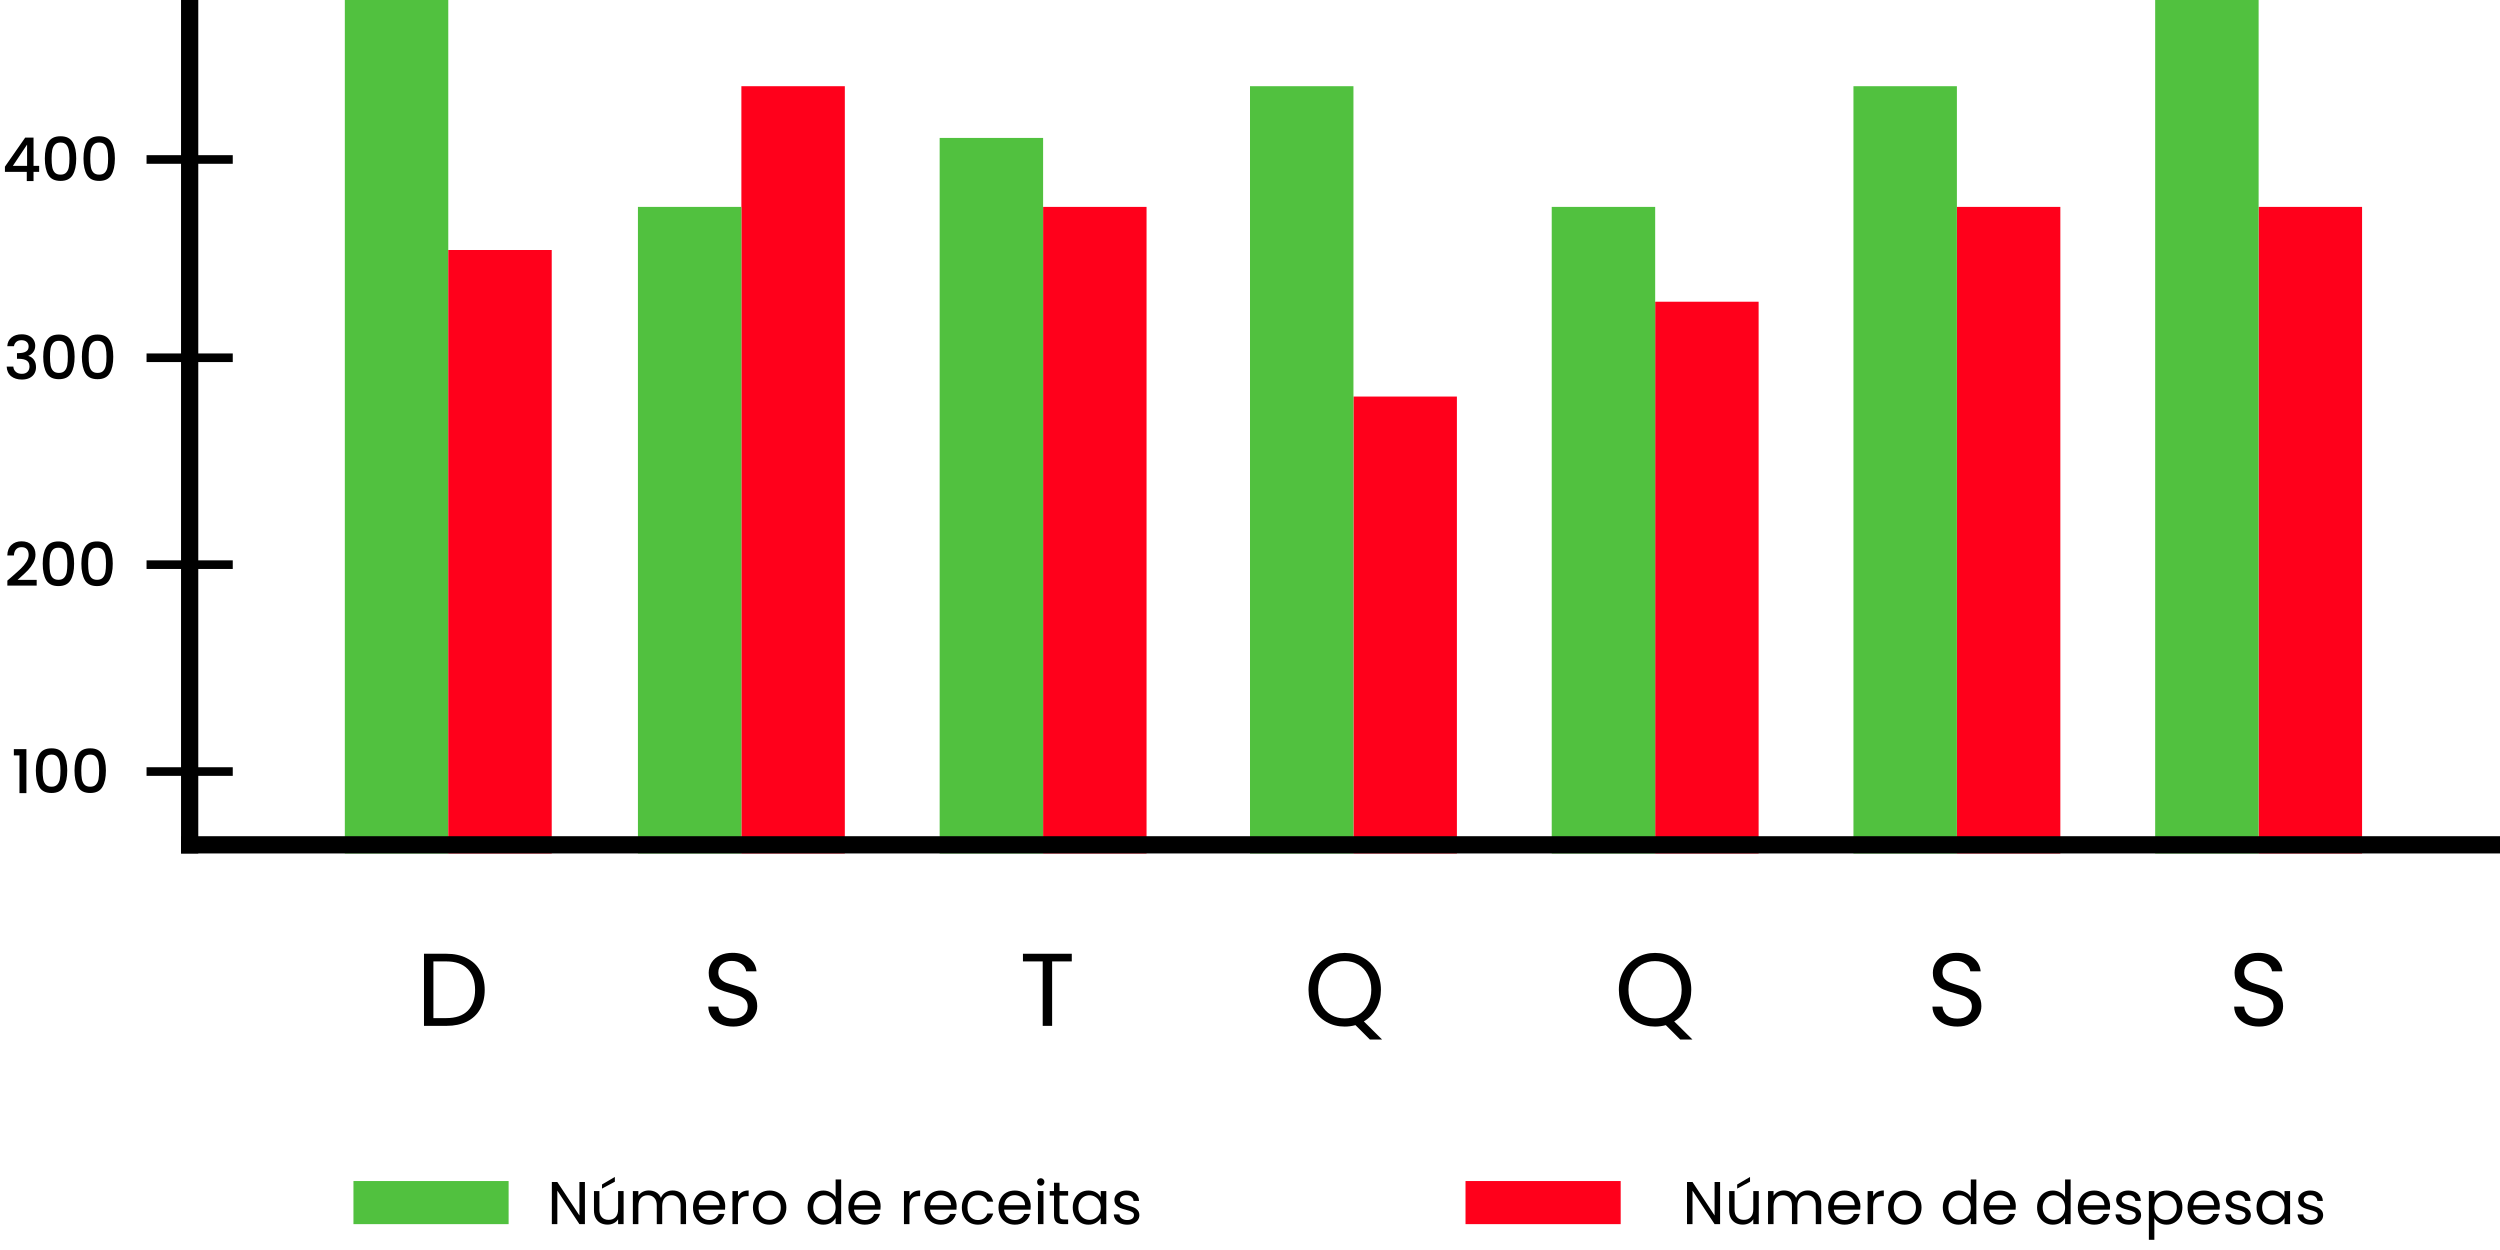 <svg width="290" height="145" viewBox="0 0 290 145" fill="none" xmlns="http://www.w3.org/2000/svg">
<path d="M67.85 142H67.213L64.651 138.115V142H64.014V137.114H64.651L67.213 140.992V137.114H67.85V142ZM72.338 138.164V142H71.701V141.433C71.58 141.629 71.409 141.783 71.19 141.895C70.975 142.002 70.737 142.056 70.476 142.056C70.177 142.056 69.909 141.995 69.671 141.874C69.433 141.748 69.244 141.561 69.104 141.314C68.969 141.067 68.901 140.766 68.901 140.411V138.164H69.531V140.327C69.531 140.705 69.627 140.997 69.818 141.202C70.009 141.403 70.271 141.503 70.602 141.503C70.943 141.503 71.211 141.398 71.407 141.188C71.603 140.978 71.701 140.672 71.701 140.271V138.164H72.338ZM71.323 137.079L69.832 137.877V137.401L71.323 136.526V137.079ZM78.026 138.094C78.325 138.094 78.591 138.157 78.825 138.283C79.058 138.404 79.242 138.589 79.377 138.836C79.513 139.083 79.581 139.384 79.581 139.739V142H78.951V139.83C78.951 139.447 78.855 139.156 78.663 138.955C78.477 138.75 78.222 138.647 77.9 138.647C77.569 138.647 77.305 138.754 77.109 138.969C76.913 139.179 76.816 139.485 76.816 139.886V142H76.186V139.83C76.186 139.447 76.09 139.156 75.898 138.955C75.712 138.75 75.457 138.647 75.135 138.647C74.804 138.647 74.54 138.754 74.344 138.969C74.148 139.179 74.05 139.485 74.05 139.886V142H73.413V138.164H74.05V138.717C74.177 138.516 74.344 138.362 74.555 138.255C74.769 138.148 75.005 138.094 75.261 138.094C75.584 138.094 75.868 138.166 76.115 138.311C76.363 138.456 76.547 138.668 76.668 138.948C76.776 138.677 76.953 138.467 77.201 138.318C77.448 138.169 77.723 138.094 78.026 138.094ZM84.125 139.935C84.125 140.056 84.118 140.185 84.104 140.32H81.038C81.062 140.698 81.19 140.994 81.423 141.209C81.661 141.419 81.948 141.524 82.284 141.524C82.56 141.524 82.788 141.461 82.97 141.335C83.157 141.204 83.288 141.032 83.362 140.817H84.048C83.946 141.186 83.74 141.487 83.432 141.72C83.124 141.949 82.742 142.063 82.284 142.063C81.92 142.063 81.594 141.981 81.304 141.818C81.02 141.655 80.796 141.424 80.632 141.125C80.469 140.822 80.387 140.472 80.387 140.075C80.387 139.678 80.467 139.331 80.625 139.032C80.784 138.733 81.006 138.505 81.29 138.346C81.58 138.183 81.911 138.101 82.284 138.101C82.648 138.101 82.97 138.18 83.25 138.339C83.53 138.498 83.745 138.717 83.894 138.997C84.048 139.272 84.125 139.585 84.125 139.935ZM83.467 139.802C83.467 139.559 83.414 139.352 83.306 139.179C83.199 139.002 83.052 138.869 82.865 138.78C82.683 138.687 82.48 138.64 82.256 138.64C81.934 138.64 81.659 138.743 81.43 138.948C81.206 139.153 81.078 139.438 81.045 139.802H83.467ZM85.603 138.787C85.715 138.568 85.874 138.397 86.079 138.276C86.289 138.155 86.544 138.094 86.842 138.094V138.752H86.674C85.96 138.752 85.603 139.139 85.603 139.914V142H84.966V138.164H85.603V138.787ZM89.251 142.063C88.891 142.063 88.565 141.981 88.271 141.818C87.981 141.655 87.753 141.424 87.585 141.125C87.421 140.822 87.34 140.472 87.34 140.075C87.34 139.683 87.424 139.338 87.592 139.039C87.764 138.736 87.998 138.505 88.292 138.346C88.586 138.183 88.915 138.101 89.279 138.101C89.643 138.101 89.972 138.183 90.266 138.346C90.56 138.505 90.791 138.733 90.959 139.032C91.131 139.331 91.218 139.678 91.218 140.075C91.218 140.472 91.129 140.822 90.952 141.125C90.779 141.424 90.543 141.655 90.245 141.818C89.946 141.981 89.615 142.063 89.251 142.063ZM89.251 141.503C89.479 141.503 89.694 141.449 89.895 141.342C90.095 141.235 90.256 141.074 90.378 140.859C90.504 140.644 90.567 140.383 90.567 140.075C90.567 139.767 90.506 139.506 90.385 139.291C90.263 139.076 90.105 138.918 89.909 138.815C89.713 138.708 89.5 138.654 89.272 138.654C89.038 138.654 88.824 138.708 88.628 138.815C88.436 138.918 88.282 139.076 88.166 139.291C88.049 139.506 87.991 139.767 87.991 140.075C87.991 140.388 88.047 140.651 88.159 140.866C88.275 141.081 88.429 141.242 88.621 141.349C88.812 141.452 89.022 141.503 89.251 141.503ZM93.683 140.068C93.683 139.676 93.763 139.333 93.921 139.039C94.08 138.74 94.297 138.509 94.572 138.346C94.852 138.183 95.165 138.101 95.51 138.101C95.809 138.101 96.087 138.171 96.343 138.311C96.6 138.446 96.796 138.626 96.931 138.85V136.82H97.575V142H96.931V141.279C96.805 141.508 96.619 141.697 96.371 141.846C96.124 141.991 95.835 142.063 95.503 142.063C95.163 142.063 94.852 141.979 94.572 141.811C94.297 141.643 94.08 141.407 93.921 141.104C93.763 140.801 93.683 140.455 93.683 140.068ZM96.931 140.075C96.931 139.786 96.873 139.534 96.756 139.319C96.64 139.104 96.481 138.941 96.28 138.829C96.084 138.712 95.867 138.654 95.629 138.654C95.391 138.654 95.174 138.71 94.978 138.822C94.782 138.934 94.626 139.097 94.509 139.312C94.393 139.527 94.334 139.779 94.334 140.068C94.334 140.362 94.393 140.619 94.509 140.838C94.626 141.053 94.782 141.218 94.978 141.335C95.174 141.447 95.391 141.503 95.629 141.503C95.867 141.503 96.084 141.447 96.28 141.335C96.481 141.218 96.64 141.053 96.756 140.838C96.873 140.619 96.931 140.364 96.931 140.075ZM102.152 139.935C102.152 140.056 102.145 140.185 102.131 140.32H99.065C99.088 140.698 99.216 140.994 99.45 141.209C99.688 141.419 99.975 141.524 100.311 141.524C100.586 141.524 100.815 141.461 100.997 141.335C101.183 141.204 101.314 141.032 101.389 140.817H102.075C101.972 141.186 101.767 141.487 101.459 141.72C101.151 141.949 100.768 142.063 100.311 142.063C99.947 142.063 99.62 141.981 99.331 141.818C99.046 141.655 98.822 141.424 98.659 141.125C98.496 140.822 98.414 140.472 98.414 140.075C98.414 139.678 98.493 139.331 98.652 139.032C98.811 138.733 99.032 138.505 99.317 138.346C99.606 138.183 99.938 138.101 100.311 138.101C100.675 138.101 100.997 138.18 101.277 138.339C101.557 138.498 101.771 138.717 101.921 138.997C102.075 139.272 102.152 139.585 102.152 139.935ZM101.494 139.802C101.494 139.559 101.44 139.352 101.333 139.179C101.225 139.002 101.078 138.869 100.892 138.78C100.71 138.687 100.507 138.64 100.283 138.64C99.961 138.64 99.686 138.743 99.457 138.948C99.233 139.153 99.105 139.438 99.072 139.802H101.494ZM105.496 138.787C105.608 138.568 105.766 138.397 105.972 138.276C106.182 138.155 106.436 138.094 106.735 138.094V138.752H106.567C105.853 138.752 105.496 139.139 105.496 139.914V142H104.859V138.164H105.496V138.787ZM110.97 139.935C110.97 140.056 110.963 140.185 110.949 140.32H107.883C107.906 140.698 108.035 140.994 108.268 141.209C108.506 141.419 108.793 141.524 109.129 141.524C109.404 141.524 109.633 141.461 109.815 141.335C110.002 141.204 110.132 141.032 110.207 140.817H110.893C110.79 141.186 110.585 141.487 110.277 141.72C109.969 141.949 109.586 142.063 109.129 142.063C108.765 142.063 108.438 141.981 108.149 141.818C107.864 141.655 107.64 141.424 107.477 141.125C107.314 140.822 107.232 140.472 107.232 140.075C107.232 139.678 107.311 139.331 107.47 139.032C107.629 138.733 107.85 138.505 108.135 138.346C108.424 138.183 108.756 138.101 109.129 138.101C109.493 138.101 109.815 138.18 110.095 138.339C110.375 138.498 110.59 138.717 110.739 138.997C110.893 139.272 110.97 139.585 110.97 139.935ZM110.312 139.802C110.312 139.559 110.258 139.352 110.151 139.179C110.044 139.002 109.897 138.869 109.71 138.78C109.528 138.687 109.325 138.64 109.101 138.64C108.779 138.64 108.504 138.743 108.275 138.948C108.051 139.153 107.923 139.438 107.89 139.802H110.312ZM111.573 140.075C111.573 139.678 111.652 139.333 111.811 139.039C111.97 138.74 112.189 138.509 112.469 138.346C112.754 138.183 113.078 138.101 113.442 138.101C113.913 138.101 114.301 138.215 114.604 138.444C114.912 138.673 115.115 138.99 115.213 139.396H114.527C114.462 139.163 114.333 138.978 114.142 138.843C113.955 138.708 113.722 138.64 113.442 138.64C113.078 138.64 112.784 138.766 112.56 139.018C112.336 139.265 112.224 139.618 112.224 140.075C112.224 140.537 112.336 140.894 112.56 141.146C112.784 141.398 113.078 141.524 113.442 141.524C113.722 141.524 113.955 141.459 114.142 141.328C114.329 141.197 114.457 141.011 114.527 140.768H115.213C115.11 141.16 114.905 141.475 114.597 141.713C114.289 141.946 113.904 142.063 113.442 142.063C113.078 142.063 112.754 141.981 112.469 141.818C112.189 141.655 111.97 141.424 111.811 141.125C111.652 140.826 111.573 140.476 111.573 140.075ZM119.563 139.935C119.563 140.056 119.556 140.185 119.542 140.32H116.476C116.499 140.698 116.628 140.994 116.861 141.209C117.099 141.419 117.386 141.524 117.722 141.524C117.997 141.524 118.226 141.461 118.408 141.335C118.595 141.204 118.725 141.032 118.8 140.817H119.486C119.383 141.186 119.178 141.487 118.87 141.72C118.562 141.949 118.179 142.063 117.722 142.063C117.358 142.063 117.031 141.981 116.742 141.818C116.457 141.655 116.233 141.424 116.07 141.125C115.907 140.822 115.825 140.472 115.825 140.075C115.825 139.678 115.904 139.331 116.063 139.032C116.222 138.733 116.443 138.505 116.728 138.346C117.017 138.183 117.349 138.101 117.722 138.101C118.086 138.101 118.408 138.18 118.688 138.339C118.968 138.498 119.183 138.717 119.332 138.997C119.486 139.272 119.563 139.585 119.563 139.935ZM118.905 139.802C118.905 139.559 118.851 139.352 118.744 139.179C118.637 139.002 118.49 138.869 118.303 138.78C118.121 138.687 117.918 138.64 117.694 138.64C117.372 138.64 117.097 138.743 116.868 138.948C116.644 139.153 116.516 139.438 116.483 139.802H118.905ZM120.733 137.541C120.611 137.541 120.509 137.499 120.425 137.415C120.341 137.331 120.299 137.228 120.299 137.107C120.299 136.986 120.341 136.883 120.425 136.799C120.509 136.715 120.611 136.673 120.733 136.673C120.849 136.673 120.947 136.715 121.027 136.799C121.111 136.883 121.153 136.986 121.153 137.107C121.153 137.228 121.111 137.331 121.027 137.415C120.947 137.499 120.849 137.541 120.733 137.541ZM121.041 138.164V142H120.404V138.164H121.041ZM122.903 138.689V140.95C122.903 141.137 122.943 141.27 123.022 141.349C123.102 141.424 123.239 141.461 123.435 141.461H123.904V142H123.33C122.976 142 122.71 141.918 122.532 141.755C122.355 141.592 122.266 141.323 122.266 140.95V138.689H121.769V138.164H122.266V137.198H122.903V138.164H123.904V138.689H122.903ZM124.438 140.068C124.438 139.676 124.518 139.333 124.676 139.039C124.835 138.74 125.052 138.509 125.327 138.346C125.607 138.183 125.918 138.101 126.258 138.101C126.594 138.101 126.886 138.173 127.133 138.318C127.381 138.463 127.565 138.645 127.686 138.864V138.164H128.33V142H127.686V141.286C127.56 141.51 127.371 141.697 127.119 141.846C126.872 141.991 126.583 142.063 126.251 142.063C125.911 142.063 125.603 141.979 125.327 141.811C125.052 141.643 124.835 141.407 124.676 141.104C124.518 140.801 124.438 140.455 124.438 140.068ZM127.686 140.075C127.686 139.786 127.628 139.534 127.511 139.319C127.395 139.104 127.236 138.941 127.035 138.829C126.839 138.712 126.622 138.654 126.384 138.654C126.146 138.654 125.929 138.71 125.733 138.822C125.537 138.934 125.381 139.097 125.264 139.312C125.148 139.527 125.089 139.779 125.089 140.068C125.089 140.362 125.148 140.619 125.264 140.838C125.381 141.053 125.537 141.218 125.733 141.335C125.929 141.447 126.146 141.503 126.384 141.503C126.622 141.503 126.839 141.447 127.035 141.335C127.236 141.218 127.395 141.053 127.511 140.838C127.628 140.619 127.686 140.364 127.686 140.075ZM130.765 142.063C130.471 142.063 130.207 142.014 129.974 141.916C129.74 141.813 129.556 141.673 129.421 141.496C129.285 141.314 129.211 141.106 129.197 140.873H129.855C129.873 141.064 129.962 141.221 130.121 141.342C130.284 141.463 130.496 141.524 130.758 141.524C131 141.524 131.192 141.47 131.332 141.363C131.472 141.256 131.542 141.12 131.542 140.957C131.542 140.789 131.467 140.665 131.318 140.586C131.168 140.502 130.937 140.42 130.625 140.341C130.34 140.266 130.107 140.192 129.925 140.117C129.747 140.038 129.593 139.923 129.463 139.774C129.337 139.62 129.274 139.419 129.274 139.172C129.274 138.976 129.332 138.796 129.449 138.633C129.565 138.47 129.731 138.341 129.946 138.248C130.16 138.15 130.405 138.101 130.681 138.101C131.105 138.101 131.448 138.208 131.71 138.423C131.971 138.638 132.111 138.932 132.13 139.305H131.493C131.479 139.104 131.397 138.943 131.248 138.822C131.103 138.701 130.907 138.64 130.66 138.64C130.431 138.64 130.249 138.689 130.114 138.787C129.978 138.885 129.911 139.013 129.911 139.172C129.911 139.298 129.95 139.403 130.03 139.487C130.114 139.566 130.216 139.632 130.338 139.683C130.464 139.73 130.636 139.783 130.856 139.844C131.131 139.919 131.355 139.993 131.528 140.068C131.7 140.138 131.847 140.245 131.969 140.39C132.095 140.535 132.16 140.724 132.165 140.957C132.165 141.167 132.106 141.356 131.99 141.524C131.873 141.692 131.707 141.825 131.493 141.923C131.283 142.016 131.04 142.063 130.765 142.063Z" fill="black"/>
<path d="M199.53 142H198.893L196.331 138.115V142H195.694V137.114H196.331L198.893 140.992V137.114H199.53V142ZM204.018 138.164V142H203.381V141.433C203.26 141.629 203.089 141.783 202.87 141.895C202.655 142.002 202.417 142.056 202.156 142.056C201.857 142.056 201.589 141.995 201.351 141.874C201.113 141.748 200.924 141.561 200.784 141.314C200.649 141.067 200.581 140.766 200.581 140.411V138.164H201.211V140.327C201.211 140.705 201.307 140.997 201.498 141.202C201.689 141.403 201.951 141.503 202.282 141.503C202.623 141.503 202.891 141.398 203.087 141.188C203.283 140.978 203.381 140.672 203.381 140.271V138.164H204.018ZM203.003 137.079L201.512 137.877V137.401L203.003 136.526V137.079ZM209.707 138.094C210.005 138.094 210.271 138.157 210.505 138.283C210.738 138.404 210.922 138.589 211.058 138.836C211.193 139.083 211.261 139.384 211.261 139.739V142H210.631V139.83C210.631 139.447 210.535 139.156 210.344 138.955C210.157 138.75 209.903 138.647 209.581 138.647C209.249 138.647 208.986 138.754 208.79 138.969C208.594 139.179 208.496 139.485 208.496 139.886V142H207.866V139.83C207.866 139.447 207.77 139.156 207.579 138.955C207.392 138.75 207.138 138.647 206.816 138.647C206.484 138.647 206.221 138.754 206.025 138.969C205.829 139.179 205.731 139.485 205.731 139.886V142H205.094V138.164H205.731V138.717C205.857 138.516 206.025 138.362 206.235 138.255C206.449 138.148 206.685 138.094 206.942 138.094C207.264 138.094 207.548 138.166 207.796 138.311C208.043 138.456 208.227 138.668 208.349 138.948C208.456 138.677 208.633 138.467 208.881 138.318C209.128 138.169 209.403 138.094 209.707 138.094ZM215.806 139.935C215.806 140.056 215.799 140.185 215.785 140.32H212.719C212.742 140.698 212.87 140.994 213.104 141.209C213.342 141.419 213.629 141.524 213.965 141.524C214.24 141.524 214.469 141.461 214.651 141.335C214.837 141.204 214.968 141.032 215.043 140.817H215.729C215.626 141.186 215.421 141.487 215.113 141.72C214.805 141.949 214.422 142.063 213.965 142.063C213.601 142.063 213.274 141.981 212.985 141.818C212.7 141.655 212.476 141.424 212.313 141.125C212.149 140.822 212.068 140.472 212.068 140.075C212.068 139.678 212.147 139.331 212.306 139.032C212.464 138.733 212.686 138.505 212.971 138.346C213.26 138.183 213.591 138.101 213.965 138.101C214.329 138.101 214.651 138.18 214.931 138.339C215.211 138.498 215.425 138.717 215.575 138.997C215.729 139.272 215.806 139.585 215.806 139.935ZM215.148 139.802C215.148 139.559 215.094 139.352 214.987 139.179C214.879 139.002 214.732 138.869 214.546 138.78C214.364 138.687 214.161 138.64 213.937 138.64C213.615 138.64 213.339 138.743 213.111 138.948C212.887 139.153 212.758 139.438 212.726 139.802H215.148ZM217.283 138.787C217.395 138.568 217.554 138.397 217.759 138.276C217.969 138.155 218.224 138.094 218.522 138.094V138.752H218.354C217.64 138.752 217.283 139.139 217.283 139.914V142H216.646V138.164H217.283V138.787ZM220.931 142.063C220.571 142.063 220.245 141.981 219.951 141.818C219.661 141.655 219.433 141.424 219.265 141.125C219.101 140.822 219.02 140.472 219.02 140.075C219.02 139.683 219.104 139.338 219.272 139.039C219.444 138.736 219.678 138.505 219.972 138.346C220.266 138.183 220.595 138.101 220.959 138.101C221.323 138.101 221.652 138.183 221.946 138.346C222.24 138.505 222.471 138.733 222.639 139.032C222.811 139.331 222.898 139.678 222.898 140.075C222.898 140.472 222.809 140.822 222.632 141.125C222.459 141.424 222.223 141.655 221.925 141.818C221.626 141.981 221.295 142.063 220.931 142.063ZM220.931 141.503C221.159 141.503 221.374 141.449 221.575 141.342C221.775 141.235 221.936 141.074 222.058 140.859C222.184 140.644 222.247 140.383 222.247 140.075C222.247 139.767 222.186 139.506 222.065 139.291C221.943 139.076 221.785 138.918 221.589 138.815C221.393 138.708 221.18 138.654 220.952 138.654C220.718 138.654 220.504 138.708 220.308 138.815C220.116 138.918 219.962 139.076 219.846 139.291C219.729 139.506 219.671 139.767 219.671 140.075C219.671 140.388 219.727 140.651 219.839 140.866C219.955 141.081 220.109 141.242 220.301 141.349C220.492 141.452 220.702 141.503 220.931 141.503ZM225.364 140.068C225.364 139.676 225.443 139.333 225.602 139.039C225.76 138.74 225.977 138.509 226.253 138.346C226.533 138.183 226.845 138.101 227.191 138.101C227.489 138.101 227.767 138.171 228.024 138.311C228.28 138.446 228.476 138.626 228.612 138.85V136.82H229.256V142H228.612V141.279C228.486 141.508 228.299 141.697 228.052 141.846C227.804 141.991 227.515 142.063 227.184 142.063C226.843 142.063 226.533 141.979 226.253 141.811C225.977 141.643 225.76 141.407 225.602 141.104C225.443 140.801 225.364 140.455 225.364 140.068ZM228.612 140.075C228.612 139.786 228.553 139.534 228.437 139.319C228.32 139.104 228.161 138.941 227.961 138.829C227.765 138.712 227.548 138.654 227.31 138.654C227.072 138.654 226.855 138.71 226.659 138.822C226.463 138.934 226.306 139.097 226.19 139.312C226.073 139.527 226.015 139.779 226.015 140.068C226.015 140.362 226.073 140.619 226.19 140.838C226.306 141.053 226.463 141.218 226.659 141.335C226.855 141.447 227.072 141.503 227.31 141.503C227.548 141.503 227.765 141.447 227.961 141.335C228.161 141.218 228.32 141.053 228.437 140.838C228.553 140.619 228.612 140.364 228.612 140.075ZM233.832 139.935C233.832 140.056 233.825 140.185 233.811 140.32H230.745C230.768 140.698 230.897 140.994 231.13 141.209C231.368 141.419 231.655 141.524 231.991 141.524C232.266 141.524 232.495 141.461 232.677 141.335C232.864 141.204 232.994 141.032 233.069 140.817H233.755C233.652 141.186 233.447 141.487 233.139 141.72C232.831 141.949 232.448 142.063 231.991 142.063C231.627 142.063 231.3 141.981 231.011 141.818C230.726 141.655 230.502 141.424 230.339 141.125C230.176 140.822 230.094 140.472 230.094 140.075C230.094 139.678 230.173 139.331 230.332 139.032C230.491 138.733 230.712 138.505 230.997 138.346C231.286 138.183 231.618 138.101 231.991 138.101C232.355 138.101 232.677 138.18 232.957 138.339C233.237 138.498 233.452 138.717 233.601 138.997C233.755 139.272 233.832 139.585 233.832 139.935ZM233.174 139.802C233.174 139.559 233.12 139.352 233.013 139.179C232.906 139.002 232.759 138.869 232.572 138.78C232.39 138.687 232.187 138.64 231.963 138.64C231.641 138.64 231.366 138.743 231.137 138.948C230.913 139.153 230.785 139.438 230.752 139.802H233.174ZM236.301 140.068C236.301 139.676 236.38 139.333 236.539 139.039C236.698 138.74 236.915 138.509 237.19 138.346C237.47 138.183 237.783 138.101 238.128 138.101C238.427 138.101 238.704 138.171 238.961 138.311C239.218 138.446 239.414 138.626 239.549 138.85V136.82H240.193V142H239.549V141.279C239.423 141.508 239.236 141.697 238.989 141.846C238.742 141.991 238.452 142.063 238.121 142.063C237.78 142.063 237.47 141.979 237.19 141.811C236.915 141.643 236.698 141.407 236.539 141.104C236.38 140.801 236.301 140.455 236.301 140.068ZM239.549 140.075C239.549 139.786 239.491 139.534 239.374 139.319C239.257 139.104 239.099 138.941 238.898 138.829C238.702 138.712 238.485 138.654 238.247 138.654C238.009 138.654 237.792 138.71 237.596 138.822C237.4 138.934 237.244 139.097 237.127 139.312C237.01 139.527 236.952 139.779 236.952 140.068C236.952 140.362 237.01 140.619 237.127 140.838C237.244 141.053 237.4 141.218 237.596 141.335C237.792 141.447 238.009 141.503 238.247 141.503C238.485 141.503 238.702 141.447 238.898 141.335C239.099 141.218 239.257 141.053 239.374 140.838C239.491 140.619 239.549 140.364 239.549 140.075ZM244.769 139.935C244.769 140.056 244.762 140.185 244.748 140.32H241.682C241.706 140.698 241.834 140.994 242.067 141.209C242.305 141.419 242.592 141.524 242.928 141.524C243.204 141.524 243.432 141.461 243.614 141.335C243.801 141.204 243.932 141.032 244.006 140.817H244.692C244.59 141.186 244.384 141.487 244.076 141.72C243.768 141.949 243.386 142.063 242.928 142.063C242.564 142.063 242.238 141.981 241.948 141.818C241.664 141.655 241.44 141.424 241.276 141.125C241.113 140.822 241.031 140.472 241.031 140.075C241.031 139.678 241.111 139.331 241.269 139.032C241.428 138.733 241.65 138.505 241.934 138.346C242.224 138.183 242.555 138.101 242.928 138.101C243.292 138.101 243.614 138.18 243.894 138.339C244.174 138.498 244.389 138.717 244.538 138.997C244.692 139.272 244.769 139.585 244.769 139.935ZM244.111 139.802C244.111 139.559 244.058 139.352 243.95 139.179C243.843 139.002 243.696 138.869 243.509 138.78C243.327 138.687 243.124 138.64 242.9 138.64C242.578 138.64 242.303 138.743 242.074 138.948C241.85 139.153 241.722 139.438 241.689 139.802H244.111ZM246.968 142.063C246.674 142.063 246.411 142.014 246.177 141.916C245.944 141.813 245.76 141.673 245.624 141.496C245.489 141.314 245.414 141.106 245.4 140.873H246.058C246.077 141.064 246.166 141.221 246.324 141.342C246.488 141.463 246.7 141.524 246.961 141.524C247.204 141.524 247.395 141.47 247.535 141.363C247.675 141.256 247.745 141.12 247.745 140.957C247.745 140.789 247.671 140.665 247.521 140.586C247.372 140.502 247.141 140.42 246.828 140.341C246.544 140.266 246.31 140.192 246.128 140.117C245.951 140.038 245.797 139.923 245.666 139.774C245.54 139.62 245.477 139.419 245.477 139.172C245.477 138.976 245.536 138.796 245.652 138.633C245.769 138.47 245.935 138.341 246.149 138.248C246.364 138.15 246.609 138.101 246.884 138.101C247.309 138.101 247.652 138.208 247.913 138.423C248.175 138.638 248.315 138.932 248.333 139.305H247.696C247.682 139.104 247.601 138.943 247.451 138.822C247.307 138.701 247.111 138.64 246.863 138.64C246.635 138.64 246.453 138.689 246.317 138.787C246.182 138.885 246.114 139.013 246.114 139.172C246.114 139.298 246.154 139.403 246.233 139.487C246.317 139.566 246.42 139.632 246.541 139.683C246.667 139.73 246.84 139.783 247.059 139.844C247.335 139.919 247.559 139.993 247.731 140.068C247.904 140.138 248.051 140.245 248.172 140.39C248.298 140.535 248.364 140.724 248.368 140.957C248.368 141.167 248.31 141.356 248.193 141.524C248.077 141.692 247.911 141.825 247.696 141.923C247.486 142.016 247.244 142.063 246.968 142.063ZM249.905 138.871C250.031 138.652 250.217 138.47 250.465 138.325C250.717 138.176 251.008 138.101 251.34 138.101C251.68 138.101 251.988 138.183 252.264 138.346C252.544 138.509 252.763 138.74 252.922 139.039C253.08 139.333 253.16 139.676 253.16 140.068C253.16 140.455 253.08 140.801 252.922 141.104C252.763 141.407 252.544 141.643 252.264 141.811C251.988 141.979 251.68 142.063 251.34 142.063C251.013 142.063 250.724 141.991 250.472 141.846C250.224 141.697 250.035 141.512 249.905 141.293V143.82H249.268V138.164H249.905V138.871ZM252.509 140.068C252.509 139.779 252.45 139.527 252.334 139.312C252.217 139.097 252.058 138.934 251.858 138.822C251.662 138.71 251.445 138.654 251.207 138.654C250.973 138.654 250.756 138.712 250.556 138.829C250.36 138.941 250.201 139.107 250.08 139.326C249.963 139.541 249.905 139.79 249.905 140.075C249.905 140.364 249.963 140.619 250.08 140.838C250.201 141.053 250.36 141.218 250.556 141.335C250.756 141.447 250.973 141.503 251.207 141.503C251.445 141.503 251.662 141.447 251.858 141.335C252.058 141.218 252.217 141.053 252.334 140.838C252.45 140.619 252.509 140.362 252.509 140.068ZM257.498 139.935C257.498 140.056 257.491 140.185 257.477 140.32H254.411C254.434 140.698 254.563 140.994 254.796 141.209C255.034 141.419 255.321 141.524 255.657 141.524C255.932 141.524 256.161 141.461 256.343 141.335C256.53 141.204 256.66 141.032 256.735 140.817H257.421C257.318 141.186 257.113 141.487 256.805 141.72C256.497 141.949 256.114 142.063 255.657 142.063C255.293 142.063 254.966 141.981 254.677 141.818C254.392 141.655 254.168 141.424 254.005 141.125C253.842 140.822 253.76 140.472 253.76 140.075C253.76 139.678 253.839 139.331 253.998 139.032C254.157 138.733 254.378 138.505 254.663 138.346C254.952 138.183 255.284 138.101 255.657 138.101C256.021 138.101 256.343 138.18 256.623 138.339C256.903 138.498 257.118 138.717 257.267 138.997C257.421 139.272 257.498 139.585 257.498 139.935ZM256.84 139.802C256.84 139.559 256.786 139.352 256.679 139.179C256.572 139.002 256.425 138.869 256.238 138.78C256.056 138.687 255.853 138.64 255.629 138.64C255.307 138.64 255.032 138.743 254.803 138.948C254.579 139.153 254.451 139.438 254.418 139.802H256.84ZM259.697 142.063C259.403 142.063 259.139 142.014 258.906 141.916C258.672 141.813 258.488 141.673 258.353 141.496C258.217 141.314 258.143 141.106 258.129 140.873H258.787C258.805 141.064 258.894 141.221 259.053 141.342C259.216 141.463 259.428 141.524 259.69 141.524C259.932 141.524 260.124 141.47 260.264 141.363C260.404 141.256 260.474 141.12 260.474 140.957C260.474 140.789 260.399 140.665 260.25 140.586C260.1 140.502 259.869 140.42 259.557 140.341C259.272 140.266 259.039 140.192 258.857 140.117C258.679 140.038 258.525 139.923 258.395 139.774C258.269 139.62 258.206 139.419 258.206 139.172C258.206 138.976 258.264 138.796 258.381 138.633C258.497 138.47 258.663 138.341 258.878 138.248C259.092 138.15 259.337 138.101 259.613 138.101C260.037 138.101 260.38 138.208 260.642 138.423C260.903 138.638 261.043 138.932 261.062 139.305H260.425C260.411 139.104 260.329 138.943 260.18 138.822C260.035 138.701 259.839 138.64 259.592 138.64C259.363 138.64 259.181 138.689 259.046 138.787C258.91 138.885 258.843 139.013 258.843 139.172C258.843 139.298 258.882 139.403 258.962 139.487C259.046 139.566 259.148 139.632 259.27 139.683C259.396 139.73 259.568 139.783 259.788 139.844C260.063 139.919 260.287 139.993 260.46 140.068C260.632 140.138 260.779 140.245 260.901 140.39C261.027 140.535 261.092 140.724 261.097 140.957C261.097 141.167 261.038 141.356 260.922 141.524C260.805 141.692 260.639 141.825 260.425 141.923C260.215 142.016 259.972 142.063 259.697 142.063ZM261.758 140.068C261.758 139.676 261.837 139.333 261.996 139.039C262.155 138.74 262.372 138.509 262.647 138.346C262.927 138.183 263.237 138.101 263.578 138.101C263.914 138.101 264.206 138.173 264.453 138.318C264.7 138.463 264.885 138.645 265.006 138.864V138.164H265.65V142H265.006V141.286C264.88 141.51 264.691 141.697 264.439 141.846C264.192 141.991 263.902 142.063 263.571 142.063C263.23 142.063 262.922 141.979 262.647 141.811C262.372 141.643 262.155 141.407 261.996 141.104C261.837 140.801 261.758 140.455 261.758 140.068ZM265.006 140.075C265.006 139.786 264.948 139.534 264.831 139.319C264.714 139.104 264.556 138.941 264.355 138.829C264.159 138.712 263.942 138.654 263.704 138.654C263.466 138.654 263.249 138.71 263.053 138.822C262.857 138.934 262.701 139.097 262.584 139.312C262.467 139.527 262.409 139.779 262.409 140.068C262.409 140.362 262.467 140.619 262.584 140.838C262.701 141.053 262.857 141.218 263.053 141.335C263.249 141.447 263.466 141.503 263.704 141.503C263.942 141.503 264.159 141.447 264.355 141.335C264.556 141.218 264.714 141.053 264.831 140.838C264.948 140.619 265.006 140.364 265.006 140.075ZM268.085 142.063C267.791 142.063 267.527 142.014 267.294 141.916C267.06 141.813 266.876 141.673 266.741 141.496C266.605 141.314 266.531 141.106 266.517 140.873H267.175C267.193 141.064 267.282 141.221 267.441 141.342C267.604 141.463 267.816 141.524 268.078 141.524C268.32 141.524 268.512 141.47 268.652 141.363C268.792 141.256 268.862 141.12 268.862 140.957C268.862 140.789 268.787 140.665 268.638 140.586C268.488 140.502 268.257 140.42 267.945 140.341C267.66 140.266 267.427 140.192 267.245 140.117C267.067 140.038 266.913 139.923 266.783 139.774C266.657 139.62 266.594 139.419 266.594 139.172C266.594 138.976 266.652 138.796 266.769 138.633C266.885 138.47 267.051 138.341 267.266 138.248C267.48 138.15 267.725 138.101 268.001 138.101C268.425 138.101 268.768 138.208 269.03 138.423C269.291 138.638 269.431 138.932 269.45 139.305H268.813C268.799 139.104 268.717 138.943 268.568 138.822C268.423 138.701 268.227 138.64 267.98 138.64C267.751 138.64 267.569 138.689 267.434 138.787C267.298 138.885 267.231 139.013 267.231 139.172C267.231 139.298 267.27 139.403 267.35 139.487C267.434 139.566 267.536 139.632 267.658 139.683C267.784 139.73 267.956 139.783 268.176 139.844C268.451 139.919 268.675 139.993 268.848 140.068C269.02 140.138 269.167 140.245 269.289 140.39C269.415 140.535 269.48 140.724 269.485 140.957C269.485 141.167 269.426 141.356 269.31 141.524C269.193 141.692 269.027 141.825 268.813 141.923C268.603 142.016 268.36 142.063 268.085 142.063Z" fill="black"/>
<path d="M1.607 87.625V86.897H3.063V92H2.258V87.625H1.607ZM4.159 89.382C4.159 88.575 4.295 87.945 4.565 87.492C4.841 87.035 5.312 86.806 5.979 86.806C6.647 86.806 7.116 87.035 7.386 87.492C7.662 87.945 7.799 88.575 7.799 89.382C7.799 90.199 7.662 90.838 7.386 91.3C7.116 91.757 6.647 91.986 5.979 91.986C5.312 91.986 4.841 91.757 4.565 91.3C4.295 90.838 4.159 90.199 4.159 89.382ZM7.015 89.382C7.015 89.004 6.99 88.684 6.938 88.423C6.892 88.162 6.794 87.949 6.644 87.786C6.495 87.618 6.273 87.534 5.979 87.534C5.685 87.534 5.464 87.618 5.314 87.786C5.165 87.949 5.065 88.162 5.013 88.423C4.967 88.684 4.943 89.004 4.943 89.382C4.943 89.774 4.967 90.103 5.013 90.369C5.06 90.635 5.158 90.85 5.307 91.013C5.461 91.176 5.685 91.258 5.979 91.258C6.273 91.258 6.495 91.176 6.644 91.013C6.798 90.85 6.899 90.635 6.945 90.369C6.992 90.103 7.015 89.774 7.015 89.382ZM8.644 89.382C8.644 88.575 8.779 87.945 9.05 87.492C9.325 87.035 9.796 86.806 10.464 86.806C11.131 86.806 11.6 87.035 11.871 87.492C12.146 87.945 12.284 88.575 12.284 89.382C12.284 90.199 12.146 90.838 11.871 91.3C11.6 91.757 11.131 91.986 10.464 91.986C9.796 91.986 9.325 91.757 9.05 91.3C8.779 90.838 8.644 90.199 8.644 89.382ZM11.5 89.382C11.5 89.004 11.474 88.684 11.423 88.423C11.376 88.162 11.278 87.949 11.129 87.786C10.979 87.618 10.758 87.534 10.464 87.534C10.17 87.534 9.948 87.618 9.799 87.786C9.649 87.949 9.549 88.162 9.498 88.423C9.451 88.684 9.428 89.004 9.428 89.382C9.428 89.774 9.451 90.103 9.498 90.369C9.544 90.635 9.642 90.85 9.792 91.013C9.946 91.176 10.17 91.258 10.464 91.258C10.758 91.258 10.979 91.176 11.129 91.013C11.283 90.85 11.383 90.635 11.43 90.369C11.476 90.103 11.5 89.774 11.5 89.382Z" fill="black"/>
<path d="M1.357 66.915C1.805 66.528 2.157 66.21 2.414 65.963C2.675 65.711 2.892 65.45 3.065 65.179C3.237 64.908 3.324 64.638 3.324 64.367C3.324 64.087 3.256 63.868 3.121 63.709C2.99 63.55 2.782 63.471 2.498 63.471C2.222 63.471 2.008 63.56 1.854 63.737C1.704 63.91 1.625 64.143 1.616 64.437H0.846C0.86 63.905 1.018 63.499 1.322 63.219C1.63 62.934 2.019 62.792 2.491 62.792C2.999 62.792 3.396 62.932 3.681 63.212C3.97 63.492 4.115 63.865 4.115 64.332C4.115 64.668 4.028 64.992 3.856 65.305C3.688 65.613 3.485 65.891 3.247 66.138C3.013 66.381 2.715 66.663 2.351 66.985L2.036 67.265H4.255V67.93H0.853V67.349L1.357 66.915ZM4.956 65.382C4.956 64.575 5.091 63.945 5.362 63.492C5.637 63.035 6.108 62.806 6.776 62.806C7.443 62.806 7.912 63.035 8.183 63.492C8.458 63.945 8.596 64.575 8.596 65.382C8.596 66.199 8.458 66.838 8.183 67.3C7.912 67.757 7.443 67.986 6.776 67.986C6.108 67.986 5.637 67.757 5.362 67.3C5.091 66.838 4.956 66.199 4.956 65.382ZM7.812 65.382C7.812 65.004 7.786 64.684 7.735 64.423C7.688 64.162 7.59 63.949 7.441 63.786C7.291 63.618 7.07 63.534 6.776 63.534C6.482 63.534 6.26 63.618 6.111 63.786C5.961 63.949 5.861 64.162 5.81 64.423C5.763 64.684 5.74 65.004 5.74 65.382C5.74 65.774 5.763 66.103 5.81 66.369C5.856 66.635 5.954 66.85 6.104 67.013C6.258 67.176 6.482 67.258 6.776 67.258C7.07 67.258 7.291 67.176 7.441 67.013C7.595 66.85 7.695 66.635 7.742 66.369C7.788 66.103 7.812 65.774 7.812 65.382ZM9.44 65.382C9.44 64.575 9.575 63.945 9.846 63.492C10.121 63.035 10.593 62.806 11.26 62.806C11.927 62.806 12.396 63.035 12.667 63.492C12.942 63.945 13.08 64.575 13.08 65.382C13.08 66.199 12.942 66.838 12.667 67.3C12.396 67.757 11.927 67.986 11.26 67.986C10.593 67.986 10.121 67.757 9.846 67.3C9.575 66.838 9.44 66.199 9.44 65.382ZM12.296 65.382C12.296 65.004 12.27 64.684 12.219 64.423C12.172 64.162 12.074 63.949 11.925 63.786C11.776 63.618 11.554 63.534 11.26 63.534C10.966 63.534 10.744 63.618 10.595 63.786C10.446 63.949 10.345 64.162 10.294 64.423C10.247 64.684 10.224 65.004 10.224 65.382C10.224 65.774 10.247 66.103 10.294 66.369C10.341 66.635 10.439 66.85 10.588 67.013C10.742 67.176 10.966 67.258 11.26 67.258C11.554 67.258 11.776 67.176 11.925 67.013C12.079 66.85 12.179 66.635 12.226 66.369C12.273 66.103 12.296 65.774 12.296 65.382Z" fill="black"/>
<path d="M0.844 40.157C0.872 39.723 1.037 39.385 1.341 39.142C1.649 38.899 2.041 38.778 2.517 38.778C2.843 38.778 3.126 38.836 3.364 38.953C3.602 39.07 3.781 39.228 3.902 39.429C4.024 39.63 4.085 39.856 4.085 40.108C4.085 40.397 4.008 40.645 3.853 40.85C3.7 41.055 3.515 41.193 3.3 41.263V41.291C3.576 41.375 3.791 41.529 3.945 41.753C4.098 41.972 4.176 42.255 4.176 42.6C4.176 42.875 4.112 43.12 3.986 43.335C3.861 43.55 3.674 43.72 3.426 43.846C3.179 43.967 2.883 44.028 2.538 44.028C2.034 44.028 1.618 43.9 1.292 43.643C0.97 43.382 0.797 43.008 0.773 42.523H1.544C1.562 42.77 1.658 42.973 1.831 43.132C2.003 43.286 2.236 43.363 2.53 43.363C2.815 43.363 3.034 43.286 3.188 43.132C3.342 42.973 3.42 42.77 3.42 42.523C3.42 42.196 3.314 41.965 3.104 41.83C2.899 41.69 2.582 41.62 2.152 41.62H1.97V40.962H2.159C2.538 40.957 2.825 40.894 3.021 40.773C3.221 40.652 3.321 40.46 3.321 40.199C3.321 39.975 3.249 39.798 3.104 39.667C2.96 39.532 2.755 39.464 2.489 39.464C2.227 39.464 2.024 39.532 1.879 39.667C1.735 39.798 1.649 39.961 1.621 40.157H0.844ZM5.014 41.382C5.014 40.575 5.149 39.945 5.42 39.492C5.695 39.035 6.166 38.806 6.834 38.806C7.501 38.806 7.97 39.035 8.241 39.492C8.516 39.945 8.654 40.575 8.654 41.382C8.654 42.199 8.516 42.838 8.241 43.3C7.97 43.757 7.501 43.986 6.834 43.986C6.166 43.986 5.695 43.757 5.42 43.3C5.149 42.838 5.014 42.199 5.014 41.382ZM7.87 41.382C7.87 41.004 7.844 40.684 7.793 40.423C7.746 40.162 7.648 39.949 7.499 39.786C7.349 39.618 7.128 39.534 6.834 39.534C6.54 39.534 6.318 39.618 6.169 39.786C6.019 39.949 5.919 40.162 5.868 40.423C5.821 40.684 5.798 41.004 5.798 41.382C5.798 41.774 5.821 42.103 5.868 42.369C5.914 42.635 6.012 42.85 6.162 43.013C6.316 43.176 6.54 43.258 6.834 43.258C7.128 43.258 7.349 43.176 7.499 43.013C7.653 42.85 7.753 42.635 7.8 42.369C7.846 42.103 7.87 41.774 7.87 41.382ZM9.498 41.382C9.498 40.575 9.633 39.945 9.904 39.492C10.18 39.035 10.651 38.806 11.318 38.806C11.986 38.806 12.454 39.035 12.725 39.492C13.001 39.945 13.138 40.575 13.138 41.382C13.138 42.199 13.001 42.838 12.725 43.3C12.454 43.757 11.986 43.986 11.318 43.986C10.651 43.986 10.18 43.757 9.904 43.3C9.633 42.838 9.498 42.199 9.498 41.382ZM12.354 41.382C12.354 41.004 12.329 40.684 12.277 40.423C12.23 40.162 12.133 39.949 11.983 39.786C11.834 39.618 11.612 39.534 11.318 39.534C11.024 39.534 10.803 39.618 10.653 39.786C10.504 39.949 10.403 40.162 10.352 40.423C10.306 40.684 10.282 41.004 10.282 41.382C10.282 41.774 10.306 42.103 10.352 42.369C10.399 42.635 10.497 42.85 10.646 43.013C10.8 43.176 11.024 43.258 11.318 43.258C11.612 43.258 11.834 43.176 11.983 43.013C12.137 42.85 12.238 42.635 12.284 42.369C12.331 42.103 12.354 41.774 12.354 41.382Z" fill="black"/>
<path d="M0.572 19.936V19.334L2.924 15.96H3.89V19.243H4.541V19.936H3.89V21H3.106V19.936H0.572ZM3.141 16.772L1.489 19.243H3.141V16.772ZM5.202 18.382C5.202 17.575 5.337 16.945 5.608 16.492C5.883 16.035 6.354 15.806 7.022 15.806C7.689 15.806 8.158 16.035 8.429 16.492C8.704 16.945 8.842 17.575 8.842 18.382C8.842 19.199 8.704 19.838 8.429 20.3C8.158 20.757 7.689 20.986 7.022 20.986C6.354 20.986 5.883 20.757 5.608 20.3C5.337 19.838 5.202 19.199 5.202 18.382ZM8.058 18.382C8.058 18.004 8.032 17.684 7.981 17.423C7.934 17.162 7.836 16.949 7.687 16.786C7.537 16.618 7.316 16.534 7.022 16.534C6.728 16.534 6.506 16.618 6.357 16.786C6.207 16.949 6.107 17.162 6.056 17.423C6.009 17.684 5.986 18.004 5.986 18.382C5.986 18.774 6.009 19.103 6.056 19.369C6.102 19.635 6.2 19.85 6.35 20.013C6.504 20.176 6.728 20.258 7.022 20.258C7.316 20.258 7.537 20.176 7.687 20.013C7.841 19.85 7.941 19.635 7.988 19.369C8.034 19.103 8.058 18.774 8.058 18.382ZM9.686 18.382C9.686 17.575 9.821 16.945 10.092 16.492C10.367 16.035 10.839 15.806 11.506 15.806C12.173 15.806 12.642 16.035 12.913 16.492C13.188 16.945 13.326 17.575 13.326 18.382C13.326 19.199 13.188 19.838 12.913 20.3C12.642 20.757 12.173 20.986 11.506 20.986C10.839 20.986 10.367 20.757 10.092 20.3C9.821 19.838 9.686 19.199 9.686 18.382ZM12.542 18.382C12.542 18.004 12.516 17.684 12.465 17.423C12.418 17.162 12.32 16.949 12.171 16.786C12.022 16.618 11.8 16.534 11.506 16.534C11.212 16.534 10.99 16.618 10.841 16.786C10.692 16.949 10.591 17.162 10.54 17.423C10.493 17.684 10.47 18.004 10.47 18.382C10.47 18.774 10.493 19.103 10.54 19.369C10.587 19.635 10.685 19.85 10.834 20.013C10.988 20.176 11.212 20.258 11.506 20.258C11.8 20.258 12.022 20.176 12.171 20.013C12.325 19.85 12.425 19.635 12.472 19.369C12.519 19.103 12.542 18.774 12.542 18.382Z" fill="black"/>
<path d="M51.786 110.636C52.698 110.636 53.486 110.808 54.15 111.152C54.822 111.488 55.334 111.972 55.686 112.604C56.046 113.236 56.226 113.98 56.226 114.836C56.226 115.692 56.046 116.436 55.686 117.068C55.334 117.692 54.822 118.172 54.15 118.508C53.486 118.836 52.698 119 51.786 119H49.182V110.636H51.786ZM51.786 118.1C52.866 118.1 53.69 117.816 54.258 117.248C54.826 116.672 55.11 115.868 55.11 114.836C55.11 113.796 54.822 112.984 54.246 112.4C53.678 111.816 52.858 111.524 51.786 111.524H50.274V118.1H51.786Z" fill="black"/>
<path d="M85.055 119.084C84.502 119.084 84.007 118.988 83.567 118.796C83.135 118.596 82.794 118.324 82.546 117.98C82.299 117.628 82.171 117.224 82.162 116.768H83.326C83.367 117.16 83.526 117.492 83.806 117.764C84.094 118.028 84.51 118.16 85.055 118.16C85.575 118.16 85.983 118.032 86.278 117.776C86.582 117.512 86.734 117.176 86.734 116.768C86.734 116.448 86.647 116.188 86.471 115.988C86.294 115.788 86.075 115.636 85.811 115.532C85.546 115.428 85.191 115.316 84.743 115.196C84.191 115.052 83.746 114.908 83.41 114.764C83.082 114.62 82.799 114.396 82.558 114.092C82.326 113.78 82.21 113.364 82.21 112.844C82.21 112.388 82.326 111.984 82.558 111.632C82.79 111.28 83.115 111.008 83.531 110.816C83.954 110.624 84.439 110.528 84.983 110.528C85.766 110.528 86.406 110.724 86.903 111.116C87.406 111.508 87.691 112.028 87.754 112.676H86.555C86.514 112.356 86.347 112.076 86.05 111.836C85.754 111.588 85.362 111.464 84.874 111.464C84.418 111.464 84.046 111.584 83.758 111.824C83.471 112.056 83.326 112.384 83.326 112.808C83.326 113.112 83.41 113.36 83.579 113.552C83.754 113.744 83.966 113.892 84.215 113.996C84.471 114.092 84.826 114.204 85.282 114.332C85.835 114.484 86.278 114.636 86.615 114.788C86.951 114.932 87.239 115.16 87.478 115.472C87.719 115.776 87.838 116.192 87.838 116.72C87.838 117.128 87.731 117.512 87.514 117.872C87.299 118.232 86.978 118.524 86.555 118.748C86.13 118.972 85.63 119.084 85.055 119.084Z" fill="black"/>
<path d="M124.326 110.636V111.524H122.046V119H120.954V111.524H118.662V110.636H124.326Z" fill="black"/>
<path d="M158.903 120.584L157.235 118.916C156.827 119.028 156.411 119.084 155.987 119.084C155.211 119.084 154.503 118.904 153.863 118.544C153.223 118.176 152.715 117.668 152.339 117.02C151.971 116.364 151.787 115.628 151.787 114.812C151.787 113.996 151.971 113.264 152.339 112.616C152.715 111.96 153.223 111.452 153.863 111.092C154.503 110.724 155.211 110.54 155.987 110.54C156.771 110.54 157.483 110.724 158.123 111.092C158.763 111.452 159.267 111.956 159.635 112.604C160.003 113.252 160.187 113.988 160.187 114.812C160.187 115.612 160.011 116.332 159.659 116.972C159.307 117.612 158.823 118.116 158.207 118.484L160.319 120.584H158.903ZM152.903 114.812C152.903 115.476 153.035 116.06 153.299 116.564C153.571 117.068 153.939 117.456 154.403 117.728C154.875 118 155.403 118.136 155.987 118.136C156.571 118.136 157.095 118 157.559 117.728C158.031 117.456 158.399 117.068 158.663 116.564C158.935 116.06 159.071 115.476 159.071 114.812C159.071 114.14 158.935 113.556 158.663 113.06C158.399 112.556 158.035 112.168 157.571 111.896C157.107 111.624 156.579 111.488 155.987 111.488C155.395 111.488 154.867 111.624 154.403 111.896C153.939 112.168 153.571 112.556 153.299 113.06C153.035 113.556 152.903 114.14 152.903 114.812Z" fill="black"/>
<path d="M194.903 120.584L193.235 118.916C192.827 119.028 192.411 119.084 191.987 119.084C191.211 119.084 190.503 118.904 189.863 118.544C189.223 118.176 188.715 117.668 188.339 117.02C187.971 116.364 187.787 115.628 187.787 114.812C187.787 113.996 187.971 113.264 188.339 112.616C188.715 111.96 189.223 111.452 189.863 111.092C190.503 110.724 191.211 110.54 191.987 110.54C192.771 110.54 193.483 110.724 194.123 111.092C194.763 111.452 195.267 111.956 195.635 112.604C196.003 113.252 196.187 113.988 196.187 114.812C196.187 115.612 196.011 116.332 195.659 116.972C195.307 117.612 194.823 118.116 194.207 118.484L196.319 120.584H194.903ZM188.903 114.812C188.903 115.476 189.035 116.06 189.299 116.564C189.571 117.068 189.939 117.456 190.403 117.728C190.875 118 191.403 118.136 191.987 118.136C192.571 118.136 193.095 118 193.559 117.728C194.031 117.456 194.399 117.068 194.663 116.564C194.935 116.06 195.071 115.476 195.071 114.812C195.071 114.14 194.935 113.556 194.663 113.06C194.399 112.556 194.035 112.168 193.571 111.896C193.107 111.624 192.579 111.488 191.987 111.488C191.395 111.488 190.867 111.624 190.403 111.896C189.939 112.168 189.571 112.556 189.299 113.06C189.035 113.556 188.903 114.14 188.903 114.812Z" fill="black"/>
<path d="M227.055 119.084C226.503 119.084 226.007 118.988 225.567 118.796C225.135 118.596 224.795 118.324 224.547 117.98C224.299 117.628 224.171 117.224 224.163 116.768H225.327C225.367 117.16 225.527 117.492 225.807 117.764C226.095 118.028 226.511 118.16 227.055 118.16C227.575 118.16 227.983 118.032 228.279 117.776C228.583 117.512 228.735 117.176 228.735 116.768C228.735 116.448 228.647 116.188 228.471 115.988C228.295 115.788 228.075 115.636 227.811 115.532C227.547 115.428 227.191 115.316 226.743 115.196C226.191 115.052 225.747 114.908 225.411 114.764C225.083 114.62 224.799 114.396 224.559 114.092C224.327 113.78 224.211 113.364 224.211 112.844C224.211 112.388 224.327 111.984 224.559 111.632C224.791 111.28 225.115 111.008 225.531 110.816C225.955 110.624 226.439 110.528 226.983 110.528C227.767 110.528 228.407 110.724 228.903 111.116C229.407 111.508 229.691 112.028 229.755 112.676H228.555C228.515 112.356 228.347 112.076 228.051 111.836C227.755 111.588 227.363 111.464 226.875 111.464C226.419 111.464 226.047 111.584 225.759 111.824C225.471 112.056 225.327 112.384 225.327 112.808C225.327 113.112 225.411 113.36 225.579 113.552C225.755 113.744 225.967 113.892 226.215 113.996C226.471 114.092 226.827 114.204 227.283 114.332C227.835 114.484 228.279 114.636 228.615 114.788C228.951 114.932 229.239 115.16 229.479 115.472C229.719 115.776 229.839 116.192 229.839 116.72C229.839 117.128 229.731 117.512 229.515 117.872C229.299 118.232 228.979 118.524 228.555 118.748C228.131 118.972 227.631 119.084 227.055 119.084Z" fill="black"/>
<path d="M262.055 119.084C261.503 119.084 261.007 118.988 260.567 118.796C260.135 118.596 259.795 118.324 259.547 117.98C259.299 117.628 259.171 117.224 259.163 116.768H260.327C260.367 117.16 260.527 117.492 260.807 117.764C261.095 118.028 261.511 118.16 262.055 118.16C262.575 118.16 262.983 118.032 263.279 117.776C263.583 117.512 263.735 117.176 263.735 116.768C263.735 116.448 263.647 116.188 263.471 115.988C263.295 115.788 263.075 115.636 262.811 115.532C262.547 115.428 262.191 115.316 261.743 115.196C261.191 115.052 260.747 114.908 260.411 114.764C260.083 114.62 259.799 114.396 259.559 114.092C259.327 113.78 259.211 113.364 259.211 112.844C259.211 112.388 259.327 111.984 259.559 111.632C259.791 111.28 260.115 111.008 260.531 110.816C260.955 110.624 261.439 110.528 261.983 110.528C262.767 110.528 263.407 110.724 263.903 111.116C264.407 111.508 264.691 112.028 264.755 112.676H263.555C263.515 112.356 263.347 112.076 263.051 111.836C262.755 111.588 262.363 111.464 261.875 111.464C261.419 111.464 261.047 111.584 260.759 111.824C260.471 112.056 260.327 112.384 260.327 112.808C260.327 113.112 260.411 113.36 260.579 113.552C260.755 113.744 260.967 113.892 261.215 113.996C261.471 114.092 261.827 114.204 262.283 114.332C262.835 114.484 263.279 114.636 263.615 114.788C263.951 114.932 264.239 115.16 264.479 115.472C264.719 115.776 264.839 116.192 264.839 116.72C264.839 117.128 264.731 117.512 264.515 117.872C264.299 118.232 263.979 118.524 263.555 118.748C263.131 118.972 262.631 119.084 262.055 119.084Z" fill="black"/>
<rect x="40" width="12" height="99" fill="#51C13F"/>
<rect x="52" y="29" width="12" height="70" fill="#FF001B"/>
<rect x="86" y="10" width="12" height="89" fill="#FF001B"/>
<rect x="121" y="24" width="12" height="75" fill="#FF001B"/>
<rect x="157" y="46" width="12" height="53" fill="#FF001B"/>
<rect x="192" y="35" width="12" height="64" fill="#FF001B"/>
<rect x="227" y="24" width="12" height="75" fill="#FF001B"/>
<rect x="262" y="24" width="12" height="75" fill="#FF001B"/>
<rect x="74" y="24" width="12" height="75" fill="#51C13F"/>
<rect x="109" y="16" width="12" height="83" fill="#51C13F"/>
<rect x="145" y="10" width="12" height="89" fill="#51C13F"/>
<rect x="41" y="137" width="18" height="5" fill="#51C13F"/>
<rect x="170" y="137" width="18" height="5" fill="#FF001B"/>
<rect x="180" y="24" width="12" height="75" fill="#51C13F"/>
<rect x="215" y="10" width="12" height="89" fill="#51C13F"/>
<rect x="250" width="12" height="99" fill="#51C13F"/>
<line x1="21" y1="98" x2="290" y2="98" stroke="black" stroke-width="2"/>
<line x1="17" y1="89.5" x2="27" y2="89.5" stroke="black"/>
<line x1="17" y1="65.5" x2="27" y2="65.5" stroke="black"/>
<line x1="17" y1="41.5" x2="27" y2="41.5" stroke="black"/>
<line x1="17" y1="18.5" x2="27" y2="18.5" stroke="black"/>
<line x1="22" y1="-4.37114e-08" x2="22" y2="99" stroke="black" stroke-width="2"/>
</svg>